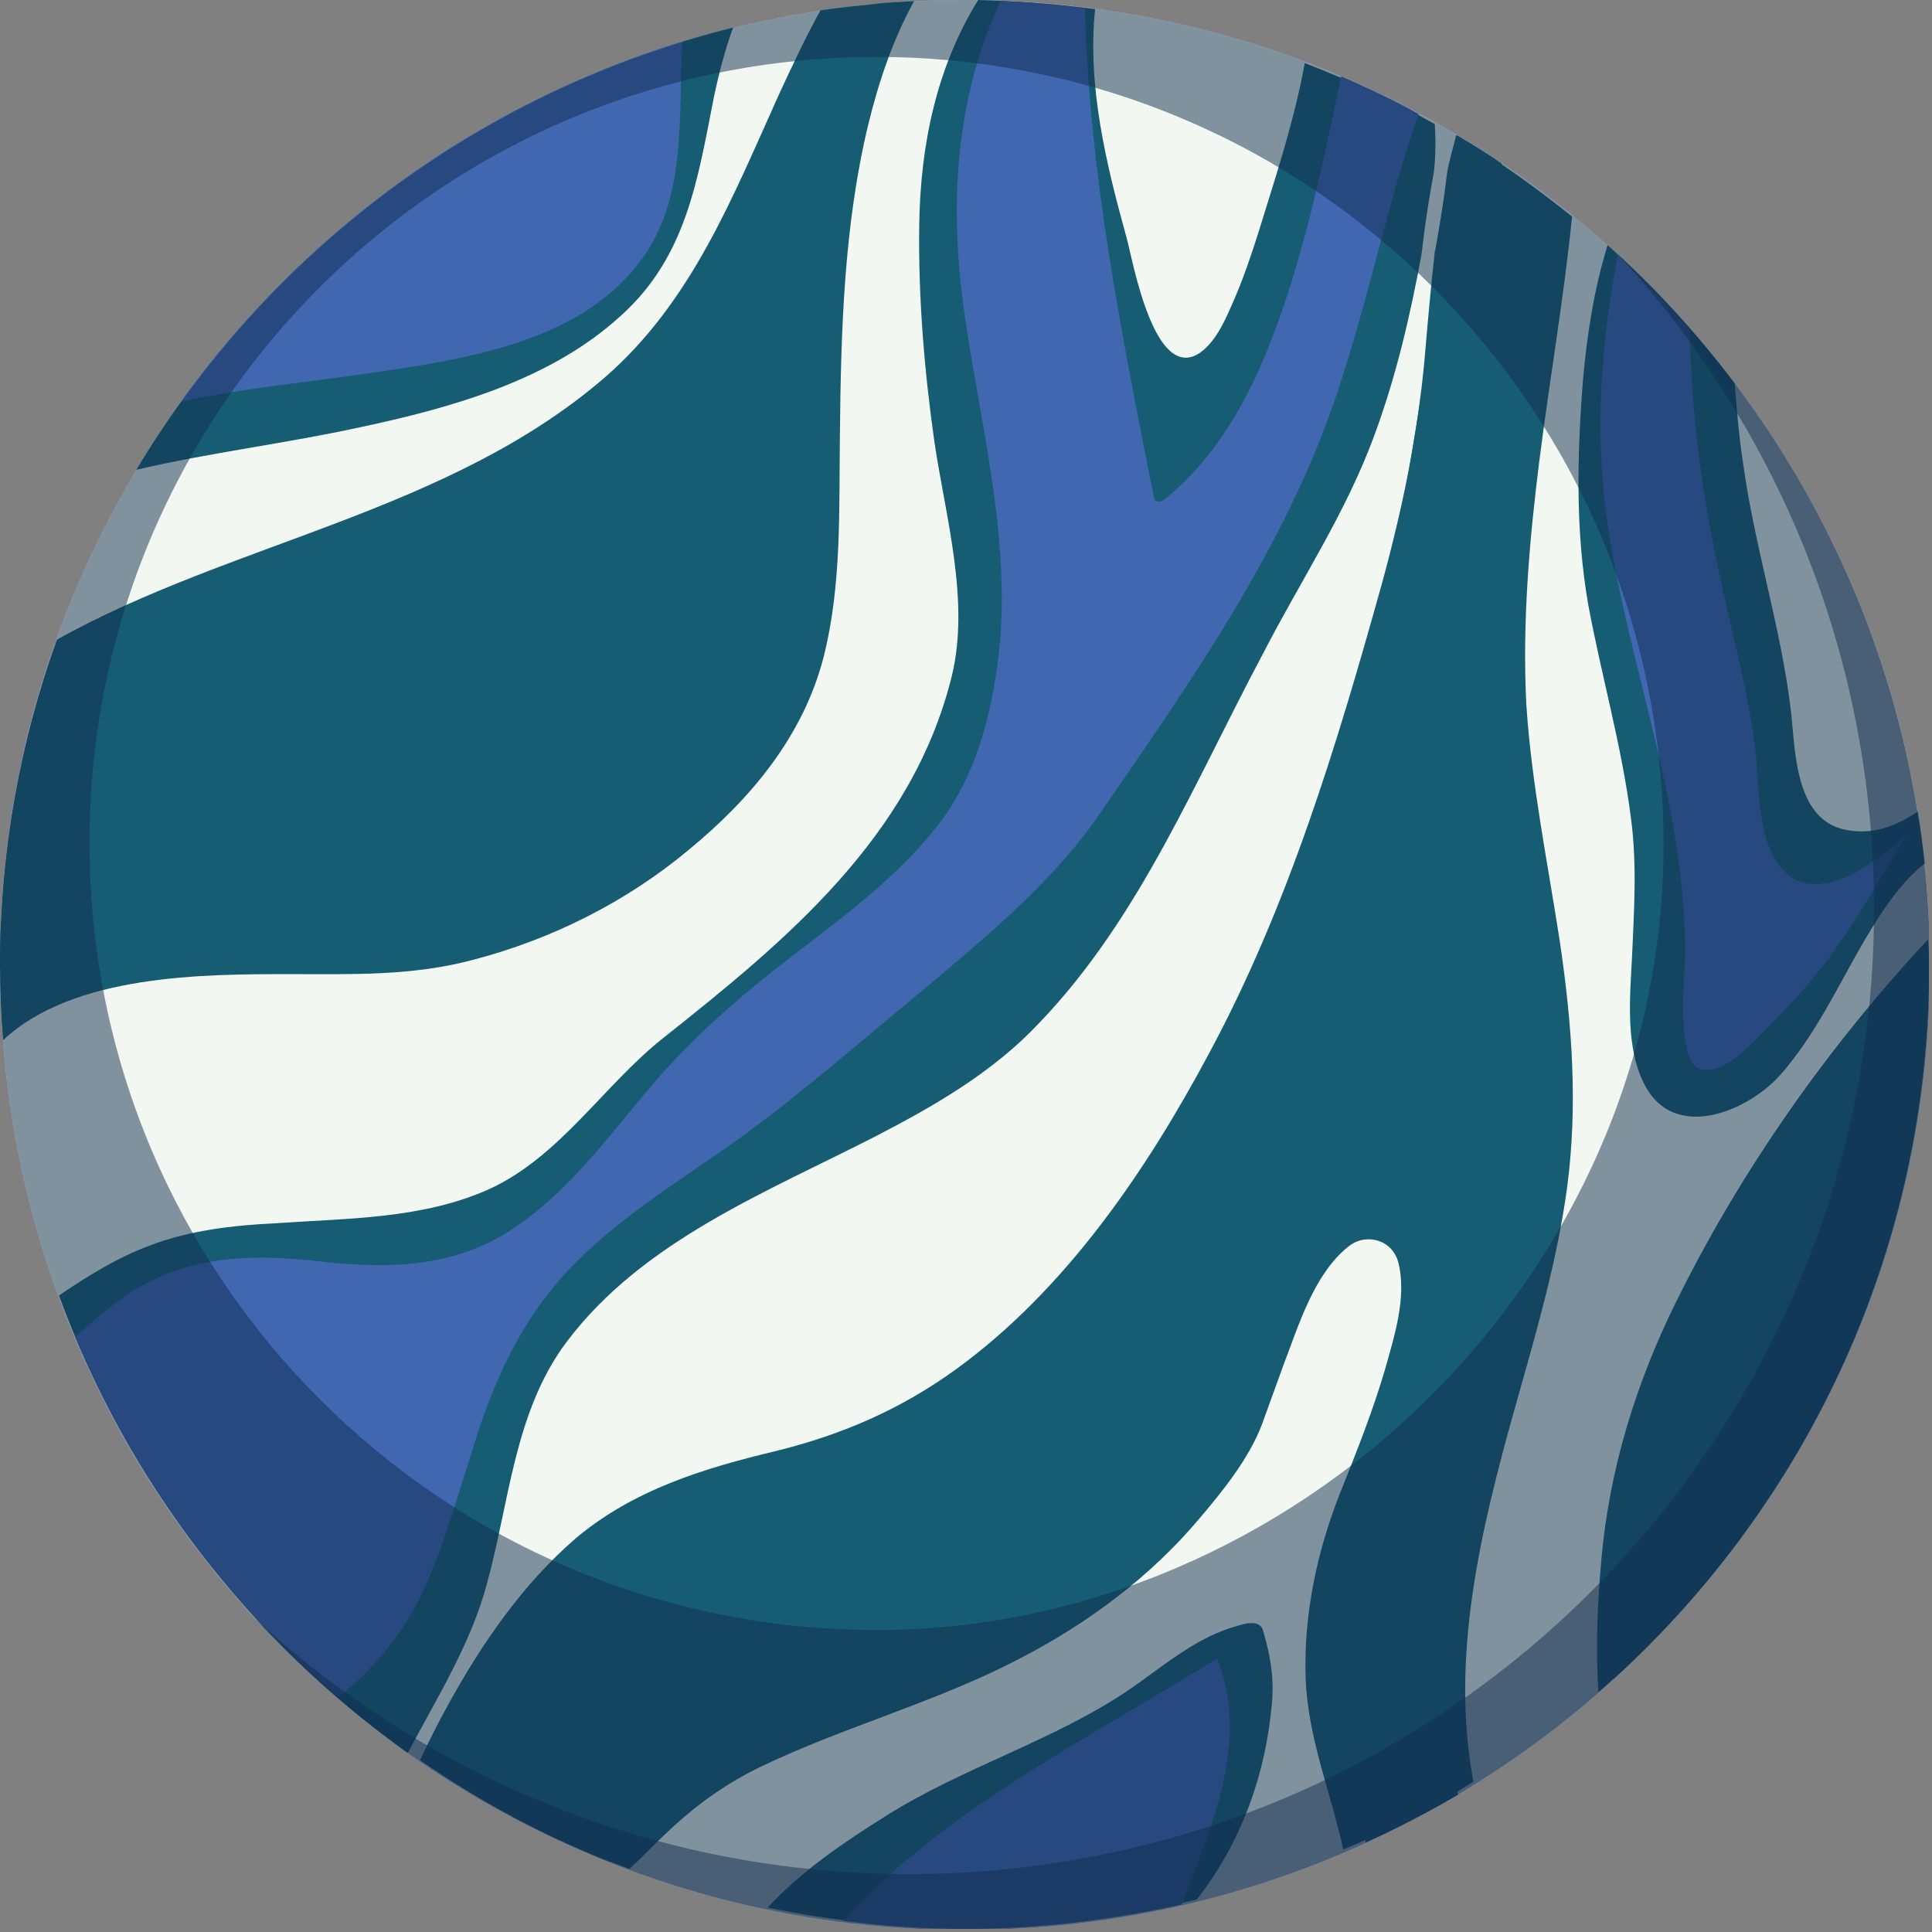 <svg width="190" height="190" viewBox="0 0 190 190" fill="none" xmlns="http://www.w3.org/2000/svg">
<rect x="0" y="0" width="190" height="190" fill="#808080" stroke="none"/>
<g clip-path="url(#clip0_38_5754)">
<path d="M94.9 0C42.5 0 0 42.5 0 94.9C0 147.3 42.5 189.8 94.9 189.8C147.3 189.8 189.8 147.3 189.8 94.9C189.7 42.5 147.3 0 94.9 0Z" fill="#6768AE"/>
<path d="M94.9 0C42.5 0 0 42.5 0 94.9C0 147.3 42.5 189.8 94.9 189.8C147.3 189.8 189.8 147.3 189.8 94.9C189.7 42.5 147.3 0 94.9 0Z" fill="#F2F8F1"/>
<path d="M35.5 42C44.4 40.1 54.1 37.4 61 31.1C67.5 25.3 68.6 17.7 70.2 9.6C70.7 7.2 71.3 4.9 72.1 2.7C47.2 8.9 26.2 24.8 13.4 46.2C20.7 44.5 28.2 43.6 35.5 42Z" fill="#165D73"/>
<path d="M28.5 95.8C34.6 95.8 40.5 96 46.5 94.4C54.2 92.4 61.6 88.7 67.7 83.6C73.8 78.6 79 72.4 81 64.6C82.8 57.5 82.5 50 82.6 42.7C82.7 32.5 83 22.1 85.4 12.2C86.4 8.1 87.8 3.9 89.9 0.1C88.6 0.2 87.3 0.2 85.9 0.4C83 4.1 80.1 7.8 78.2 12.1C74.5 20.4 74.1 30.2 73 39.1C72.1 46.4 71.9 54.5 68.3 61.1C65.6 66.1 61.5 70.2 56.7 73.2C50.6 77 43.7 79.4 36.7 80.8C28.9 82.3 20.9 83 13.3 85.4C8.8 86.8 4.3 88.5 0.1 90.7C0 92.1 0 93.5 0 94.9C0 97.4 0.1 99.8 0.3 102.3C7.2 95.8 20.1 95.8 28.5 95.8Z" fill="#165D73"/>
<path d="M125.1 167.3C125.3 164.8 124.9 162.7 124.2 160.3C123.8 159.1 122 159.8 121 160.1C117.3 161.3 114.2 164 111 166.2C103.6 171.2 94.7 173.8 87.1 178.6C83.1 181.1 78.8 184 75.5 187.6C81.8 188.9 88.2 189.6 94.9 189.6C102.8 189.6 110.4 188.6 117.7 186.8C122 181.3 124.5 174.6 125.1 167.3Z" fill="#165D73"/>
<path d="M149 138.4C151 131.3 153.1 124.2 154.1 116.9C155.2 108.7 154.6 100.7 153.4 92.6C152.2 84.8 150.6 77 150.1 69.2C149.7 61.2 150.4 53.1 151.4 45.2C152.4 37.3 153.8 29.3 154.6 21.3C151 18.4 147.2 15.7 143.2 13.3C142.9 14.6 142.5 15.8 142.3 17.1C142 19.6 141.6 22.1 141.2 24.3C141.2 24.5 141.1 24.6 141.1 24.8C140.7 28.3 140.4 31.8 140.1 35.3C139.4 42.9 137.9 50.1 135.9 57.4C131.5 73.2 126.7 89.1 118.9 103.6C112.7 115.2 104.8 126.8 94.1 134.6C88.6 138.6 82.8 141.1 76.3 142.7C69.2 144.4 62.3 146.5 56.6 151.3C51.4 155.8 47.4 161.6 44.1 167.6C43.1 169.4 42.2 171.2 41.3 173.1C47.7 177.5 54.6 181.1 61.9 183.8C63.1 182.7 64.2 181.5 65.4 180.4C68.2 177.7 71.2 175.5 74.7 173.8C83 169.8 92.1 167.4 100.3 163.1C106.9 159.7 113.1 155.1 117.9 149.4C120.2 146.7 122.8 143.5 124.1 140.1C124.8 138.2 125.5 136.2 126.2 134.3C127.7 130.4 129.2 125.3 132.6 122.6C134.3 121.2 136.9 121.9 137.5 124.1C138.4 127.5 137.1 131.5 136.2 134.7C135 138.8 133.4 142.8 131.8 146.8C129.5 152.6 128.2 158.8 128.4 165C128.6 170.9 130.9 176.3 132.1 181.9C136.6 180 140.9 177.8 144.9 175.2C142.6 163 145.6 150.5 149 138.4Z" fill="#165D73"/>
<path d="M182.1 81.7C176.4 81.1 176.6 73.8 176.1 69.7C175.1 61.5 172.5 53.6 171.4 45.4C171 42.8 170.8 40.3 170.6 37.7C166.9 32.8 162.7 28.2 158.1 24.1C156.8 28.3 156.1 32.7 155.7 37.1C155.1 44.5 154.9 52.1 156.2 59.5C157.5 66.5 159.5 73.4 160.4 80.5C161 85.1 160.7 89.5 160.5 94.1C160.3 98.1 159.8 103.1 161.8 106.8C164.7 112.2 171.7 109.4 175 105.8C179.1 101.2 181.4 95.4 184.7 90.3C186 88.3 187.4 86.4 189.3 84.9C189.1 83.2 188.9 81.5 188.6 79.8C186.6 81.2 184.4 82 182.1 81.7Z" fill="#165D73"/>
<path d="M164.8 128.1C160.9 136 158.3 144.4 157.5 153.2C157.1 157.6 156.9 162 157.2 166.4C177.1 149 189.7 123.4 189.7 94.9C189.7 94 189.7 93.2 189.6 92.4C179.8 102.9 171.2 115.1 164.8 128.1Z" fill="#165D73"/>
<path d="M47.9 155.7C50.1 147.7 50.6 138.8 55.7 132C63.2 122 75.5 117.2 86.2 111.7C92 108.7 97.7 105.4 102.2 100.6C107.2 95.4 111.1 89.3 114.5 83.1C117.9 76.9 120.9 70.5 124.2 64.3C127.9 57.1 132.4 50.4 135.2 42.7C137.3 37 138.7 31 139.8 25C140.1 22.3 140.5 19.7 141 17C141.2 15.4 141.2 13.7 141.1 12.2C137 9.9 132.7 7.9 128.3 6.2V6.3C127.4 11.2 125.9 16 124.4 20.8C123.5 23.7 122.6 26.6 121.4 29.4C120.6 31.2 119.7 33.5 118 34.7C113.5 37.7 111.4 25.6 110.8 23.4C108.8 16.2 106.9 8.4 107.7 0.9C103.9 0.4 100.1 0.1 96.2 0C92.1 6.6 90.5 14.3 90.4 22.2C90.3 29.2 90.9 36.5 91.9 43.5C93 50.9 95.4 59.1 93.6 66.5C89.7 82.3 77.3 92.5 65.2 102.1C59.4 106.7 55.1 113.7 48.2 116.9C41.6 119.9 34.2 119.8 27.1 120.3C22.9 120.5 18.6 121 14.7 122.5C11.5 123.7 8.6 125.5 5.8 127.4C12.5 145.7 24.6 161.3 40.1 172.4C43 166.9 46.3 161.7 47.9 155.7Z" fill="#165D73"/>
<path d="M37 36.6C45.9 35.3 56.9 33.6 62.8 25.9C67.6 19.8 66.7 11.7 67.1 4.1C47.1 10.2 29.8 22.8 17.8 39.5C24.3 38.1 31.1 37.5 37 36.6Z" fill="#4067B0"/>
<path d="M12.2 90.4C17.7 89.2 23.2 88.8 28.8 88C34.5 87.2 40.2 85.9 45.7 84.2C56.7 81 65.8 75.3 71 64.8C74.1 58.5 76 51.8 77 44.9C77.9 38.3 78 31.7 78.7 25C79.3 19.2 80.2 13.4 82.5 8.1C83.7 5.3 85.2 2.7 87 0.3C84.9 0.5 82.8 0.7 80.7 1C79.2 3.7 77.9 6.5 76.6 9.3C72 19.5 68 29.7 59.5 37.1C44.1 50.4 22.8 53.3 5.6 62.9C2 72.9 0 83.6 0 94.9C0 95 0 95.1 0 95.2C3.6 92.7 7.9 91.3 12.2 90.4Z" fill="#165D73"/>
<path d="M146.8 135.4C149.5 127.6 152.1 119.7 152.2 111.3C152.2 104.6 150.9 98.1 149.5 91.6C146.4 77 145.4 62.4 145.7 47.5C145.9 37 146.5 26.5 147.7 16.1C146.3 15.1 144.8 14.2 143.3 13.3C140.4 35.2 137.6 57.2 131.4 78.4C127 93.5 121 108.1 112.6 121.5C108.9 127.3 105 133.2 99.5 137.4C95.6 140.4 91.2 142.6 86.4 144C74.9 147.4 61.7 148.4 53.8 158.5C49.9 163.6 47.3 169.4 44.2 175C49.2 178.2 54.4 180.9 60 183.1C63.1 179.2 67 175.8 71.4 173C79.8 167.7 89.1 164.2 97.7 159.4C102.7 156.6 107.3 153.4 111 148.9C114.6 144.6 117.5 139.7 120.1 134.7C124.9 125.3 128.9 115.4 135.5 107C135.7 106.7 136.1 106.8 136.3 107C140.9 110.7 141.8 116.8 141.6 122.3C141.2 129.5 139.4 136.6 137.5 143.5C135.7 150.1 133.7 156.7 133.3 163.6C132.9 169.5 133.6 175.4 134.3 181.2C137.4 179.8 140.5 178.2 143.4 176.5C141.6 170.5 140.7 164.4 141.3 158C141.9 150.2 144.3 142.8 146.8 135.4Z" fill="#165D73"/>
<path d="M119.7 163.1C107.2 170.9 92.9 177.9 82.9 188.9C86.8 189.4 90.8 189.7 94.9 189.7C102.2 189.7 109.3 188.8 116.2 187.3C119.3 179.3 122.9 171.1 119.7 163.1Z" fill="#4067B0"/>
<path d="M175.2 85.4C172.9 82.8 173 77.7 172.7 74.4C172.1 68.6 170.5 63.1 169.3 57.4C167.4 49 166.3 40.7 166.2 32.4C163.9 29.8 161.6 27.4 159.1 25.1C157.4 33.9 156.8 42.9 158.1 51.6C160.2 65.8 165.9 79.6 165.7 94.1C165.7 95.9 164.7 104.8 167.4 105.2C169.6 105.6 172.1 102.8 173.4 101.5C176 98.9 178.5 96.2 180.6 93.2C183.1 89.6 185.3 85.8 187.5 82.1C183.7 85.5 178.4 89.1 175.2 85.4Z" fill="#4067B0"/>
<path d="M186.5 98.1C182.1 102.5 178.9 107.8 176.2 113.3C171 123.8 165.1 134.3 161.4 145.4C159.2 151.9 158.6 158.4 158.7 165.1C177.7 147.8 189.7 122.8 189.7 95.1C188.6 96 187.5 97 186.5 98.1Z" fill="#165D73"/>
<path d="M131.9 7.5C130.6 13.7 129.3 20 127.5 26.1C125 34.5 121.5 43.6 114.4 49.2C114.1 49.4 113.6 49.4 113.5 49C110.3 32.9 107.1 17 106.7 0.8C104 0.5 101.2 0.2 98.4 0.1C93.9 9.8 93.3 20.3 94.9 31.2C96.5 42.2 99.5 53.4 98.2 64.5C97.5 70.4 95.9 76.5 92.2 81.2C88.2 86.3 82.9 90.2 77.8 94.1C72.6 98.1 67.9 102.2 63.7 107.2C59.6 112.1 55.6 117.5 50.2 121C44.6 124.6 38.4 124.8 31.9 124.1C24.3 123.2 17.2 123.4 10.9 128.5C9.7 129.4 8.5 130.5 7.4 131.5C13.2 145.3 22.1 157.4 33.3 166.9C36.6 164.2 39.3 161.1 41.2 157.3C43.5 152.7 44.8 147.7 46.4 142.8C48.4 136.1 51.2 129.8 56.1 124.7C60.7 119.9 66.4 116.4 71.8 112.6C78.3 108 84.4 102.6 90.6 97.5C96.8 92.3 103.5 86.8 108.1 80.1C117.5 66.5 127.2 52.7 132.1 36.8C134.8 28.4 136.6 19.6 139.5 11.2C137 9.8 134.4 8.6 131.9 7.5Z" fill="#4067B0"/>
<path opacity="0.5" d="M94.9 0C42.5 0 0 42.5 0 94.9C0 147.3 42.5 189.8 94.9 189.8C147.3 189.8 189.8 147.3 189.8 94.9C189.7 42.5 147.3 0 94.9 0ZM86.2 160.3C43.5 160.3 8.8 125.7 8.8 82.9C8.8 40.1 43.5 5.6 86.2 5.6C128.9 5.6 163.6 40.2 163.6 83C163.6 125.8 127.2 160.3 86.2 160.3Z" fill="#112C4F"/>
<path opacity="0.5" d="M159.2 25.1C174.8 42 184.3 64.6 184.3 89.4C184.3 141.8 141.8 184.3 89.4 184.3C64.6 184.3 42 174.8 25.1 159.2C42.4 178 67.3 189.8 94.9 189.8C147.3 189.8 189.8 147.3 189.8 94.9C189.7 67.3 178 42.5 159.2 25.1Z" fill="#112C4F"/>
</g>
<defs>
<clipPath id="clip0_38_5754">
<rect width="189.7" height="189.7" fill="white"/>
</clipPath>
</defs>
</svg>
